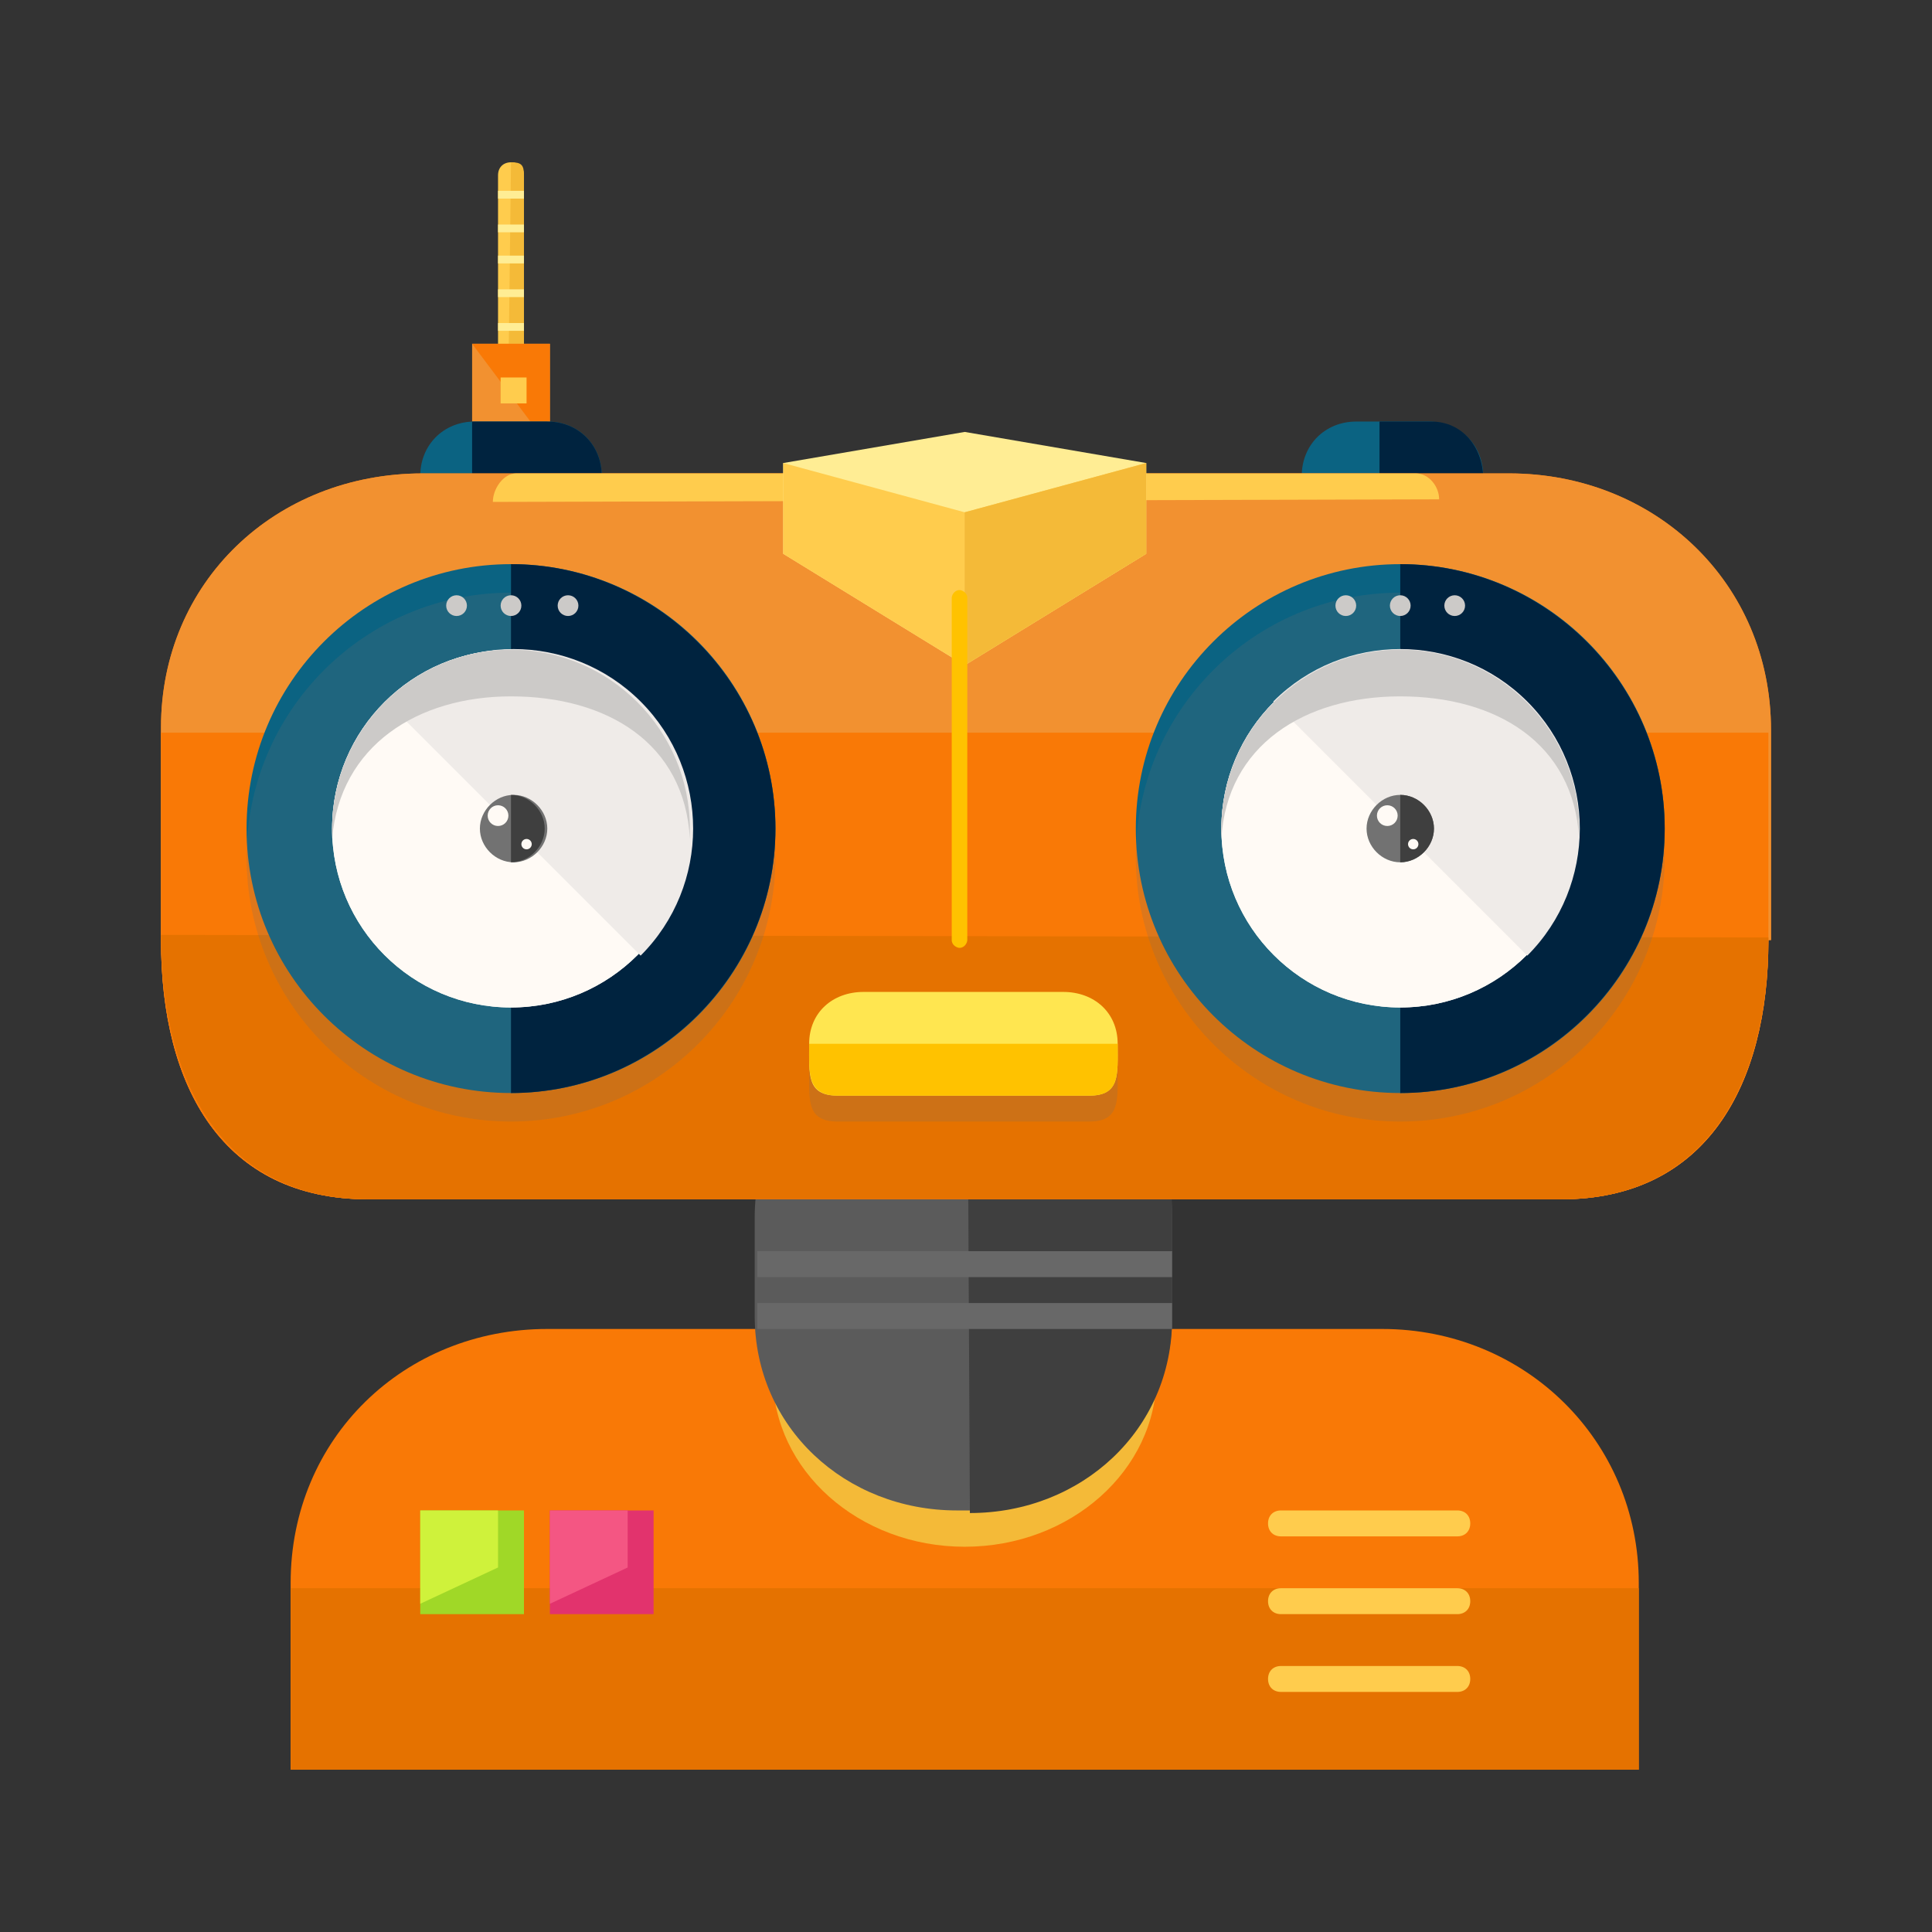 <!DOCTYPE svg PUBLIC "-//W3C//DTD SVG 1.1//EN" "http://www.w3.org/Graphics/SVG/1.1/DTD/svg11.dtd">
<!-- Uploaded to: SVG Repo, www.svgrepo.com, Transformed by: SVG Repo Mixer Tools -->
<svg version="1.1" id="Layer_1" xmlns="http://www.w3.org/2000/svg" xmlns:xlink="http://www.w3.org/1999/xlink" viewBox="-49.68 -49.68 596.16 596.16" xml:space="preserve" width="256px" height="256px" fill="#ffffff" transform="rotate(0)">
<rect x="-49.68" y="-49.68" width="596.16" height="596.16" fill="#333333" stroke="none"/>
<g id="SVGRepo_bgCarrier" stroke-width="0"/>
<g id="SVGRepo_tracerCarrier" stroke-linecap="round" stroke-linejoin="round" stroke="#CCCCCC" stroke-width="14.904"/>
<g id="SVGRepo_iconCarrier"> <path style="fill:#F97906;" d="M456,496.4v-57.6c0-44-35.2-78.4-79.2-78.4H119.2c-44,0-79.2,33.6-79.2,78.4v57.6H456z"/> <polyline style="fill:#E57200;" points="40,440.4 40,496.4 456,496.4 456,440.4 "/> <ellipse style="fill:#F4BA38;" cx="248" cy="374.8" rx="59.2" ry="52.8"/> <path style="fill:#5B5B5B;" d="M312,356.4c0,34.4-28,60-62.4,60h-4c-34.4,0-62.4-25.6-62.4-60V326c0-34.4,28-62.4,62.4-62.4h4 c34.4,0,62.4,28,62.4,62.4V356.4z"/> <path style="fill:#3F3F3F;" d="M248.8,261.2L248.8,261.2c34.4,0,63.2,28,63.2,62.4v33.6c0,34.4-28,60-62.4,60l0,0"/> <path style="fill:#FFCC4D;" d="M112,68.4c0,2.4-1.6,4-4,4l0,0c-2.4,0-4-1.6-4-4v-64c0-2.4,1.6-4,4-4l0,0c2.4,0,4,1.6,4,4V68.4z"/> <path style="fill:#F4BA38;" d="M108,0.4L108,0.4c3.2,0,4,0.8,4,4v58.4c0,3.2-1.6,4.8-4.8,4.8l0,0"/> <rect x="96" y="56.4" style="fill:#F29130;" width="24" height="32"/> <polyline style="fill:#F97906;" points="96,56.4 120,56.4 120,88.4 "/> <path style="fill:#0B6382;" d="M136,135.6c0,9.6-7.2,16.8-16.8,16.8H96.8c-9.6,0-16.8-7.2-16.8-16.8V97.2c0-9.6,7.2-16.8,16.8-16.8 h22.4c9.6,0,16.8,7.2,16.8,16.8V135.6z"/> <path style="fill:#00233F;" d="M96,80.4h23.2c9.6,0,16.8,7.2,16.8,16.8V134c0,9.6-8.8,18.4-17.6,18.4H96"/> <path style="fill:#0B6382;" d="M408,135.6c0,9.6-7.2,16.8-16.8,16.8h-22.4c-9.6,0-16.8-7.2-16.8-16.8V97.2c0-9.6,7.2-16.8,16.8-16.8 h22.4c9.6,0,16.8,7.2,16.8,16.8V135.6z"/> <path style="fill:#00233F;" d="M376,80.4h16c9.6,0,16,8,16,17.6v36c0,9.6-6.4,18.4-16,18.4h-16"/> <path style="fill:#F97906;" d="M496,240.4c0,44.8-19.2,80-64,80H64c-44.8,0-64-34.4-64-80v-65.6C0,130,35.2,96.4,80.8,96.4H416 c44.8,0,80.8,33.6,80.8,79.2v64.8H496z"/> <path style="fill:#F29130;" d="M496,240.4c0,44.8-19.2,80-64,80H64c-44.8,0-64-34.4-64-80v-65.6C0,130,35.2,96.4,80.8,96.4H416 c44.8,0,80.8,33.6,80.8,79.2v64.8H496z"/> <path style="fill:#F97906;" d="M496,176.4v64c0,44.8-19.2,80-64,80H64c-44.8,0-64-34.4-64-80v-64"/> <path style="fill:#E57200;" d="M496,239.6c0,44.8-19.2,80.8-64,80.8H64c-44.8,0-64-36-64-81.6"/> <circle style="fill:#0B6382;" cx="108" cy="206" r="81.6"/> <circle style="opacity:0.2;fill:#727272;enable-background:new ;" cx="108" cy="214.8" r="81.6"/> <path style="fill:#00233F;" d="M108,124.4c44.8,0,81.6,36.8,81.6,81.6s-36.8,81.6-81.6,81.6"/> <g> <circle style="fill:#FFFAF5;" cx="108" cy="206" r="55.2"/> <circle style="fill:#FFFAF5;" cx="108" cy="206" r="55.2"/> </g> <path style="fill:#EFEBE8;" d="M69.6,166.8c21.6-21.6,56.8-21.6,78.4,0s21.6,56.8,0,78.4"/> <g> <path style="fill:#CCCAC8;" d="M108,165.2c29.6,0,53.6,14.4,55.2,44c0-0.8,0-2.4,0-3.2c0-30.4-24.8-55.2-55.2-55.2 S52.8,175.6,52.8,206c0,0.8,0,2.4,0,3.2C55.2,180.4,79.2,165.2,108,165.2z"/> <circle style="fill:#CCCAC8;" cx="91.2" cy="137.2" r="3.2"/> <circle style="fill:#CCCAC8;" cx="108" cy="137.2" r="3.2"/> <circle style="fill:#CCCAC8;" cx="125.6" cy="137.2" r="3.2"/> </g> <path style="fill:#727272;" d="M119.2,206c0,5.6-4.8,10.4-10.4,10.4s-10.4-4.8-10.4-10.4c0-5.6,4.8-10.4,10.4-10.4 S119.2,200.4,119.2,206z"/> <path style="fill:#3F3F3F;" d="M108,195.6c5.6,0,10.4,4.8,10.4,10.4c0,5.6-4.8,10.4-10.4,10.4"/> <g> <circle style="fill:#FFFAF5;" cx="104" cy="202" r="3.2"/> <circle style="fill:#FFFAF5;" cx="112.8" cy="210.8" r="1.6"/> </g> <circle style="fill:#0B6382;" cx="382.4" cy="206" r="81.6"/> <circle style="opacity:0.2;fill:#727272;enable-background:new ;" cx="382.4" cy="214.8" r="81.6"/> <path style="fill:#00233F;" d="M382.4,124.4c44.8,0,81.6,36.8,81.6,81.6s-36.8,81.6-81.6,81.6"/> <g> <circle style="fill:#FFFAF5;" cx="382.4" cy="206" r="55.2"/> <circle style="fill:#FFFAF5;" cx="382.4" cy="206" r="55.2"/> </g> <path style="fill:#EFEBE8;" d="M343.2,166.8c21.6-21.6,56.8-21.6,78.4,0s21.6,56.8,0,78.4"/> <g> <path style="fill:#CCCAC8;" d="M382.4,165.2c29.6,0,53.6,14.4,55.2,44c0-0.8,0-2.4,0-3.2c0-30.4-24.8-55.2-55.2-55.2 s-55.2,24.8-55.2,55.2c0,0.8,0,2.4,0,3.2C328.8,180.4,352.8,165.2,382.4,165.2z"/> <circle style="fill:#CCCAC8;" cx="365.6" cy="137.2" r="3.2"/> <circle style="fill:#CCCAC8;" cx="382.4" cy="137.2" r="3.2"/> <circle style="fill:#CCCAC8;" cx="399.2" cy="137.2" r="3.2"/> </g> <path style="fill:#727272;" d="M392.8,206c0,5.6-4.8,10.4-10.4,10.4S372,211.6,372,206c0-5.6,4.8-10.4,10.4-10.4 C388,195.6,392.8,200.4,392.8,206z"/> <path style="fill:#3F3F3F;" d="M382.4,195.6c5.6,0,10.4,4.8,10.4,10.4c0,5.6-4.8,10.4-10.4,10.4"/> <g> <circle style="fill:#FFFAF5;" cx="378.4" cy="202" r="3.2"/> <circle style="fill:#FFFAF5;" cx="386.4" cy="210.8" r="1.6"/> </g> <path style="fill:#FFCC4D;" d="M102.4,105.2L102.4,105.2c0-4,3.2-8.8,7.2-8.8h277.6c4,0,7.2,4,7.2,8l0,0"/> <path style="opacity:0.2;fill:#727272;enable-background:new ;" d="M295.2,280.4c0,9.6,0.8,16-8.8,16h-77.6 c-9.6,0-8.8-6.4-8.8-16l0,0c0-9.6,7.2-16,16.8-16h61.6C288,264.4,295.2,270.8,295.2,280.4L295.2,280.4z"/> <path style="fill:#FFE650;" d="M295.2,272.4c0,9.6,0.8,16-8.8,16h-77.6c-9.6,0-8.8-6.4-8.8-16l0,0c0-9.6,7.2-16,16.8-16h61.6 C288,256.4,295.2,262.8,295.2,272.4L295.2,272.4z"/> <path style="fill:#FFC200;" d="M295.2,272.4L295.2,272.4c0,9.6,0.8,16-8.8,16h-77.6c-9.6,0-8.8-7.2-8.8-16l0,0"/> <polygon style="fill:#FFED94;" points="192,93.2 248,83.6 304,93.2 304,121.2 248,155.6 192,121.2 "/> <polygon style="fill:#FFCC4D;" points="192,93.2 248,108.4 304,93.2 304,121.2 248,155.6 192,121.2 "/> <polyline style="fill:#F4BA38;" points="248,108.4 304,93.2 304,121.2 248,155.6 "/> <rect x="104.8" y="66.8" style="fill:#FFCC4D;" width="8" height="8"/> <g> <rect x="104" y="9.2" style="fill:#FFED94;" width="8" height="2.4"/> <rect x="104" y="19.6" style="fill:#FFED94;" width="8" height="2.4"/> <rect x="104" y="29.2" style="fill:#FFED94;" width="8" height="2.4"/> <rect x="104" y="39.6" style="fill:#FFED94;" width="8" height="2.4"/> <rect x="104" y="50" style="fill:#FFED94;" width="8" height="2.4"/> </g> <g> <rect x="184" y="336.4" style="fill:#686868;" width="128" height="8"/> <rect x="184" y="352.4" style="fill:#686868;" width="128" height="8"/> </g> <rect x="80" y="416.4" style="fill:#A0D827;" width="32" height="32"/> <polygon style="fill:#CFF23B;" points="104,434 80,445.2 80,416.4 104,416.4 "/> <rect x="120" y="416.4" style="fill:#E2336D;" width="32" height="32"/> <polygon style="fill:#F45683;" points="144,434 120,445.2 120,416.4 144,416.4 "/> <g> <path style="fill:#FFCC4D;" d="M404,444.4c0,2.4-1.6,4-4,4h-54.4c-2.4,0-4-1.6-4-4l0,0c0-2.4,1.6-4,4-4H400 C402.4,440.4,404,442,404,444.4L404,444.4z"/> <path style="fill:#FFCC4D;" d="M404,420.4c0,2.4-1.6,4-4,4h-54.4c-2.4,0-4-1.6-4-4l0,0c0-2.4,1.6-4,4-4H400 C402.4,416.4,404,418,404,420.4L404,420.4z"/> <path style="fill:#FFCC4D;" d="M404,468.4c0,2.4-1.6,4-4,4h-54.4c-2.4,0-4-1.6-4-4l0,0c0-2.4,1.6-4,4-4H400 C402.4,464.4,404,466,404,468.4L404,468.4z"/> </g> <path style="fill:#FFC200;" d="M248.8,240.4c0,0.8-0.8,2.4-2.4,2.4l0,0c-0.8,0-2.4-0.8-2.4-2.4V134.8c0-0.8,0.8-2.4,2.4-2.4l0,0 c0.8,0,2.4,0.8,2.4,2.4V240.4z"/> </g>
</svg>